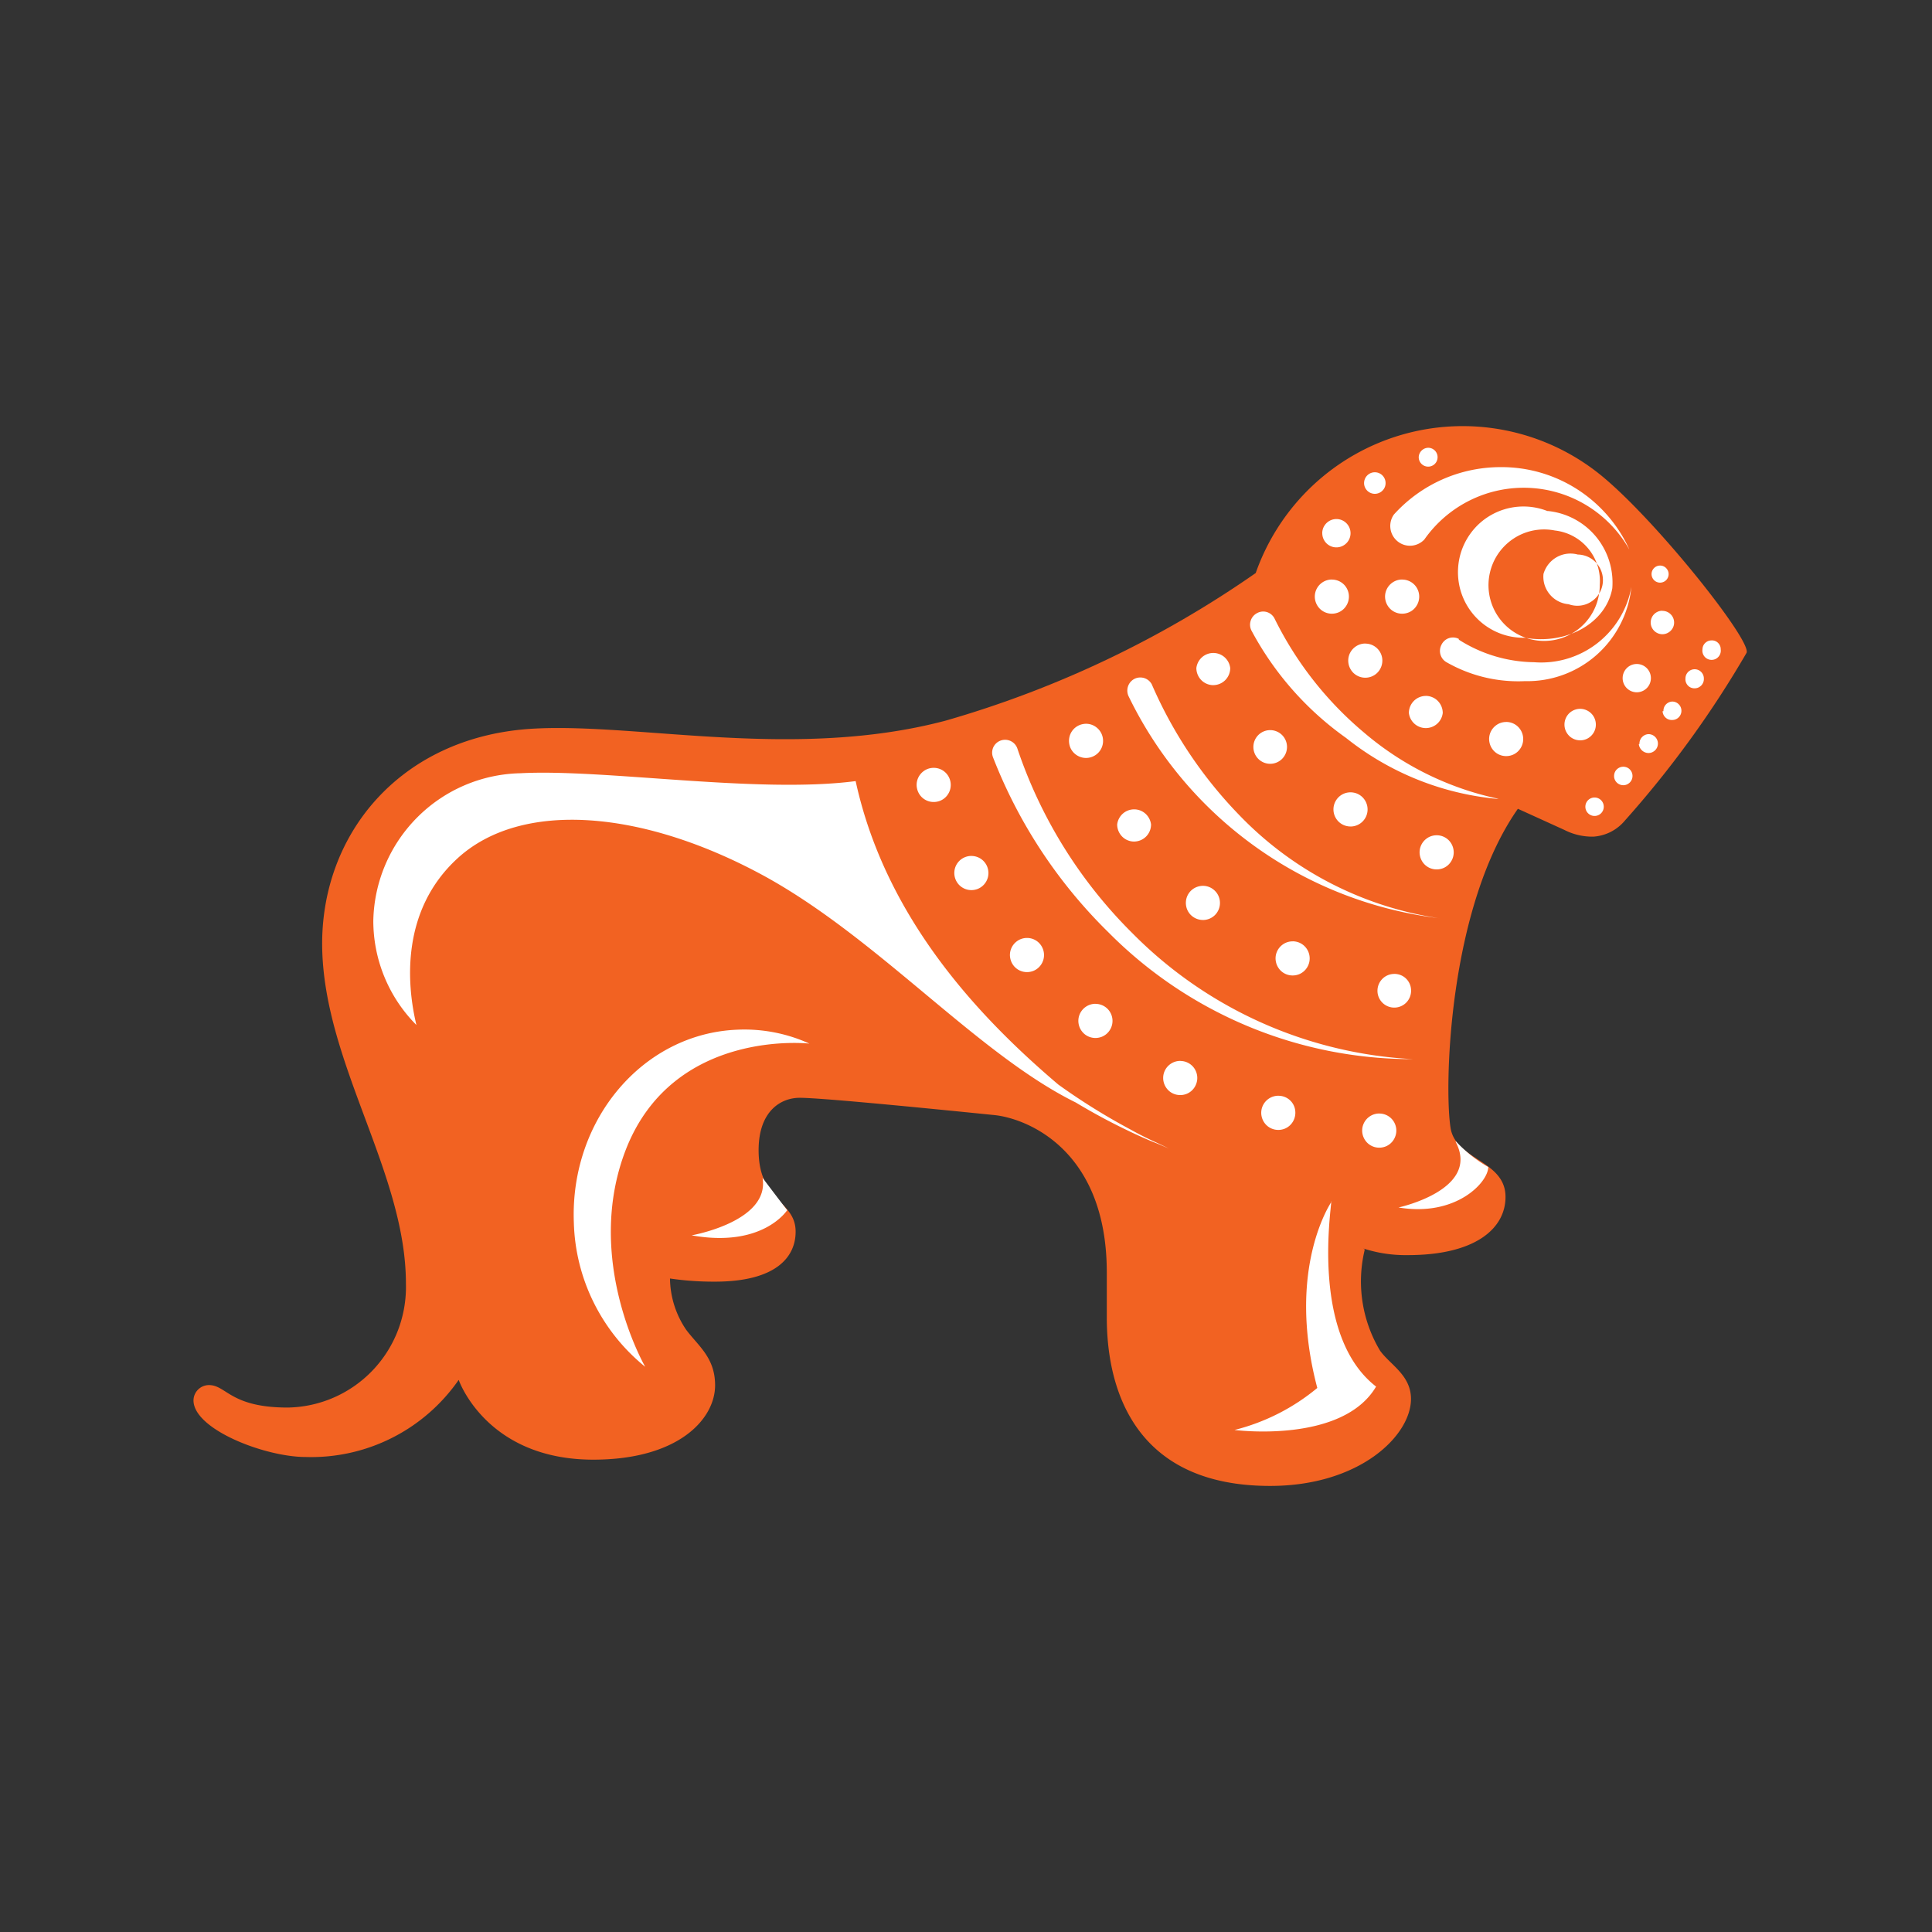 <svg xmlns="http://www.w3.org/2000/svg" viewBox="0 0 512 512"><rect x="0" y="0" width="512" height="512" fill="#333333" stroke="none"/><path fill="#F26222" d="M361.22 330.833a36.3 36.3 0 0 0 11.889 1.785c17.842 0 25.868-7.027 25.868-15.424 0-9.713-13.201-9.713-14.562-18.281-1.725-10.783-.599-58.305 17.842-84.578l12.31 5.599a16.2 16.2 0 0 0 7.734 1.785 12 12 0 0 0 4.6-1.282 12 12 0 0 0 3.726-2.994 271 271 0 0 0 32.225-44.431c1.49-3.156-24.434-35.733-38.939-47.352a58.1 58.1 0 0 0-24.888-11.602 58 58 0 0 0-27.43 1.127 58.1 58.1 0 0 0-23.852 13.615 58.4 58.4 0 0 0-14.966 23.06 277.6 277.6 0 0 1-82.228 39.132c-39.716 10.491-80.793.657-108.734 2.085-35.668 1.785-57.251 28.171-56.417 58.728.834 30.556 22.175 59.198 22.175 88.326a32.2 32.2 0 0 1-2.098 12.39 31.9 31.9 0 0 1-6.706 10.621 31.8 31.8 0 0 1-22.523 9.874c-15.217 0-16.23-5.955-20.87-5.955a4.11 4.11 0 0 0-4.098 4.048c0 7.676 18.91 15.011 29.73 15.011a47.5 47.5 0 0 0 22.864-5.063 47.6 47.6 0 0 0 17.687-15.376s7.257 21.145 35.668 21.145c22.531 0 32.282-10.727 32.282-19.717 0-7.326-4.463-10.418-7.67-14.71-2.729-4-4.228-8.73-4.284-13.582 3.936.576 7.912.852 11.889.835 16.408 0 21.405-6.669 21.405-13.225 0-8.398-9.808-7.805-9.808-21.623 0-10.418 5.953-13.875 10.877-13.875s26.337 2.021 51.662 4.585c8.439.892 29.731 9.054 29.731 41.696v11.911c0 19.952 8.026 44.666 43.28 44.666 23.779 0 37.336-13.347 37.336-23.051 0-6.312-5.531-9.055-8.204-12.803a35.78 35.78 0 0 1-4.041-26.808l-.413-.292z"/><path fill="#fff" d="M419.256 187.877a4.1 4.1 0 0 0-1.741.162 4.12 4.12 0 0 0-2.551 2.272 4.2 4.2 0 0 0-.365 1.712c0 .592.122 1.168.365 1.712a4.4 4.4 0 0 0 1.028 1.412c.438.389.956.681 1.523.86.567.17 1.15.227 1.741.162a4.12 4.12 0 0 0 2.616-1.379 4.14 4.14 0 0 0 1.045-2.767 4.18 4.18 0 0 0-1.045-2.767 4.23 4.23 0 0 0-2.616-1.379m14.505-11.912c-.996 0-1.944.39-2.648 1.096a3.75 3.75 0 0 0-1.094 2.653 3.74 3.74 0 0 0 3.742 3.748 3.74 3.74 0 0 0 3.742-3.748 3.74 3.74 0 0 0-3.742-3.749m6.779-14.11c-.616 0-1.207.179-1.717.528s-.907.827-1.134 1.395a3.15 3.15 0 0 0-.178 1.794 3.12 3.12 0 0 0 2.438 2.442 3.07 3.07 0 0 0 1.789-.179 3.2 3.2 0 0 0 1.393-1.136 3 3 0 0 0 .527-1.72c0-.819-.324-1.614-.907-2.182a3.08 3.08 0 0 0-2.187-.909v-.016zm-118.964 19.709a4.5 4.5 0 0 0 3.151-1.347 4.55 4.55 0 0 0 1.295-3.172 4.54 4.54 0 0 0-1.482-2.857 4.5 4.5 0 0 0-3.004-1.144c-1.11 0-2.179.406-3.005 1.144a4.56 4.56 0 0 0-1.482 2.857c0 1.2.478 2.352 1.32 3.204a4.48 4.48 0 0 0 3.199 1.323zm17.243 108.821a4.5 4.5 0 0 0-2.527.739 4.57 4.57 0 0 0-1.693 2.02 4.47 4.47 0 0 0-.275 2.621 4.6 4.6 0 0 0 1.223 2.337 4.5 4.5 0 0 0 2.316 1.249c.875.179 1.79.089 2.616-.243a4.46 4.46 0 0 0 2.033-1.672 4.6 4.6 0 0 0 .769-2.523c0-.592-.097-1.177-.316-1.728a4.4 4.4 0 0 0-.964-1.469 4.5 4.5 0 0 0-1.457-.982 4.5 4.5 0 0 0-1.717-.34h-.008zm26.75 4.706a4.5 4.5 0 0 0-2.527.738 4.57 4.57 0 0 0-1.692 2.021 4.46 4.46 0 0 0-.276 2.62c.17.885.6 1.696 1.223 2.337a4.5 4.5 0 0 0 2.316 1.25c.875.178 1.79.089 2.624-.244a4.5 4.5 0 0 0 2.033-1.671c.494-.747.77-1.623.77-2.524 0-1.184-.47-2.336-1.296-3.172a4.5 4.5 0 0 0-3.151-1.347h-.016zm-23.009-45.623c-.891 0-1.765.259-2.51.762a4.57 4.57 0 0 0-1.669 2.029 4.44 4.44 0 0 0-.251 2.612c.17.877.608 1.688 1.231 2.321a4.5 4.5 0 0 0 2.316 1.233 4.66 4.66 0 0 0 2.616-.251 4.5 4.5 0 0 0 2.025-1.672 4.5 4.5 0 0 0 .761-2.515 4.57 4.57 0 0 0-1.32-3.205 4.5 4.5 0 0 0-3.199-1.323zm15.283-30.435a4.54 4.54 0 0 0 2.535-.738 4.54 4.54 0 0 0 1.692-2.029 4.55 4.55 0 0 0-.972-4.965 4.46 4.46 0 0 0-2.332-1.242 4.54 4.54 0 0 0-2.624.268 4.5 4.5 0 0 0-2.025 1.696 4.5 4.5 0 0 0-.737 2.54 4.55 4.55 0 0 0 1.32 3.14 4.52 4.52 0 0 0 3.135 1.322zm-70.039-18.167a4.55 4.55 0 0 0 3.199-1.323 4.5 4.5 0 0 0 1.32-3.204c0-.893-.259-1.769-.761-2.516a4.6 4.6 0 0 0-2.025-1.671 4.4 4.4 0 0 0-2.608-.252 4.56 4.56 0 0 0-2.316 1.234 4.5 4.5 0 0 0-1.231 2.32 4.7 4.7 0 0 0 .251 2.621c.34.827.923 1.533 1.668 2.028.746.495 1.62.763 2.511.763zm25.026 80.286a4.5 4.5 0 0 0-2.527.738 4.57 4.57 0 0 0-1.693 2.02 4.54 4.54 0 0 0-.275 2.621 4.6 4.6 0 0 0 1.223 2.337 4.4 4.4 0 0 0 2.316 1.249 4.57 4.57 0 0 0 2.616-.243 4.46 4.46 0 0 0 2.033-1.672 4.6 4.6 0 0 0 .769-2.523c0-1.185-.47-2.337-1.296-3.172a4.5 4.5 0 0 0-3.15-1.339h-.008zm-12.238-58.135a4.51 4.51 0 0 0 4.446-4.52 4.58 4.58 0 0 0-1.482-2.864 4.47 4.47 0 0 0-3.004-1.144c-1.11 0-2.179.406-3.005 1.144a4.56 4.56 0 0 0-1.482 2.864c0 1.201.478 2.353 1.32 3.205a4.5 4.5 0 0 0 3.199 1.323zm-28.427 25.55c-.891 0-1.765.26-2.51.763a4.57 4.57 0 0 0-1.669 2.028 4.47 4.47 0 0 0-.251 2.621 4.57 4.57 0 0 0 1.231 2.32 4.5 4.5 0 0 0 2.316 1.234c.875.17 1.782.081 2.608-.252a4.5 4.5 0 0 0 2.025-1.671 4.5 4.5 0 0 0 .761-2.516c0-1.2-.478-2.353-1.32-3.205a4.48 4.48 0 0 0-3.199-1.322zm46.617-4.755a4.54 4.54 0 0 0 3.199-1.322 4.5 4.5 0 0 0 1.32-3.205c0-.893-.259-1.769-.761-2.515a4.6 4.6 0 0 0-2.025-1.672 4.43 4.43 0 0 0-2.616-.251 4.55 4.55 0 0 0-2.316 1.233 4.5 4.5 0 0 0-1.231 2.32 4.65 4.65 0 0 0 .251 2.613c.34.828.923 1.534 1.668 2.028.746.495 1.62.763 2.511.763zm-71.342-40.325c-.891 0-1.766.26-2.511.763a4.6 4.6 0 0 0-1.668 2.028 4.45 4.45 0 0 0-.251 2.621c.17.876.607 1.688 1.231 2.321a4.5 4.5 0 0 0 2.316 1.233c.874.17 1.782.081 2.616-.252a4.47 4.47 0 0 0 2.024-1.671 4.5 4.5 0 0 0 .762-2.515 4.57 4.57 0 0 0-1.32-3.205 4.5 4.5 0 0 0-3.199-1.323m10.042 23.344a4.54 4.54 0 0 0-2.535.738 4.55 4.55 0 0 0-1.693 2.029 4.56 4.56 0 0 0-.267 2.628 4.57 4.57 0 0 0 1.239 2.337 4.54 4.54 0 0 0 4.957.974 4.5 4.5 0 0 0 2.024-1.696 4.5 4.5 0 0 0 .737-2.54 4.55 4.55 0 0 0-1.32-3.14 4.5 4.5 0 0 0-3.134-1.322zm32.873 39.189a4.5 4.5 0 0 0-2.527.738 4.57 4.57 0 0 0-1.692 2.02 4.47 4.47 0 0 0-.276 2.621c.17.885.6 1.696 1.223 2.337a4.43 4.43 0 0 0 2.317 1.249c.874.179 1.789.09 2.624-.243a4.5 4.5 0 0 0 2.032-1.671c.503-.747.77-1.623.77-2.524 0-1.184-.47-2.337-1.296-3.172a4.5 4.5 0 0 0-3.15-1.339h-.017zm46.261-63.604a4.47 4.47 0 0 0 3.15-1.306 4.5 4.5 0 0 0 1.304-3.157 4.457 4.457 0 0 0-4.454-4.462 4.45 4.45 0 0 0-3.151 1.306 4.47 4.47 0 0 0 0 6.313 4.46 4.46 0 0 0 3.151 1.306m32.881 55.685c-1.182 0-2.324.47-3.15 1.306a4.47 4.47 0 0 0-1.304 3.156 4.454 4.454 0 0 0 7.604 3.157 4.47 4.47 0 0 0 1.304-3.157c0-.592-.097-1.168-.324-1.72a4.4 4.4 0 0 0-.963-1.46 4.3 4.3 0 0 0-1.458-.966 4.5 4.5 0 0 0-1.717-.324zm11.233-36.747c-.891 0-1.765.259-2.511.762a4.6 4.6 0 0 0-1.668 2.029 4.46 4.46 0 0 0-.251 2.62 4.56 4.56 0 0 0 1.231 2.321 4.46 4.46 0 0 0 2.316 1.233 4.66 4.66 0 0 0 2.616-.251 4.4 4.4 0 0 0 2.025-1.672 4.5 4.5 0 0 0 .761-2.515 4.57 4.57 0 0 0-1.32-3.205 4.5 4.5 0 0 0-3.199-1.322m-2.916-36.926a4.5 4.5 0 0 0-3.15 1.346 4.55 4.55 0 0 0-1.296 3.173 4.54 4.54 0 0 0 1.482 2.856 4.5 4.5 0 0 0 3.005 1.144 4.51 4.51 0 0 0 4.487-4 4.57 4.57 0 0 0-1.32-3.205 4.5 4.5 0 0 0-3.199-1.323zm21.341 6.905c-.891 0-1.766.259-2.511.763a4.6 4.6 0 0 0-1.668 2.028 4.45 4.45 0 0 0-.251 2.613c.17.876.607 1.687 1.231 2.32a4.45 4.45 0 0 0 2.316 1.233 4.6 4.6 0 0 0 2.608-.251 4.5 4.5 0 0 0 2.025-1.672 4.5 4.5 0 0 0 .761-2.515 4.57 4.57 0 0 0-1.32-3.205 4.5 4.5 0 0 0-3.199-1.322h.008zm-37.336-20.788c-.899 0-1.773.268-2.518.771a4.6 4.6 0 0 0-1.669 2.037 4.54 4.54 0 0 0-.243 2.621 4.6 4.6 0 0 0 1.247 2.32 4.5 4.5 0 0 0 2.333 1.225c.883.171 1.79.073 2.616-.276a4.47 4.47 0 0 0 2.016-1.695 4.6 4.6 0 0 0 .737-2.532 4.51 4.51 0 0 0-4.511-4.454zm-8.803-16.965a4.5 4.5 0 0 0-2.527.739 4.57 4.57 0 0 0-1.693 2.02 4.47 4.47 0 0 0-.275 2.621c.17.884.599 1.695 1.223 2.336a4.5 4.5 0 0 0 2.316 1.25c.875.178 1.79.089 2.616-.243a4.4 4.4 0 0 0 2.033-1.672 4.534 4.534 0 0 0-.526-5.696 4.5 4.5 0 0 0-3.151-1.339h-.008zm18.619 0a4.5 4.5 0 0 0-2.527.739 4.56 4.56 0 0 0-1.692 2.02 4.47 4.47 0 0 0-.276 2.621c.17.884.6 1.695 1.223 2.336a4.5 4.5 0 0 0 2.316 1.25 4.6 4.6 0 0 0 2.624-.243 4.36 4.36 0 0 0 2.033-1.672c.502-.746.77-1.623.77-2.523 0-1.185-.47-2.337-1.296-3.173a4.5 4.5 0 0 0-3.151-1.339h-.016zm-21.227-12.277c0-.746.219-1.476.64-2.085a3.77 3.77 0 0 1 1.693-1.387 3.8 3.8 0 0 1 2.17-.203 3.76 3.76 0 0 1 2.932 2.986 3.75 3.75 0 0 1-1.644 3.838 3.726 3.726 0 0 1-4.706-.512 3.77 3.77 0 0 1-1.077-2.637zm11.12-13.696a2.86 2.86 0 0 1 .955-1.752 2.82 2.82 0 0 1 1.863-.698c.68 0 1.344.243 1.863.698s.858 1.071.955 1.752c.057.406.033.82-.081 1.209a2.7 2.7 0 0 1-.583 1.063 2.86 2.86 0 0 1-2.154.99 2.8 2.8 0 0 1-1.182-.26 2.8 2.8 0 0 1-.972-.73 2.8 2.8 0 0 1-.583-1.063 2.8 2.8 0 0 1-.081-1.209m14.448-6.434a2.57 2.57 0 0 1 .753-1.753 2.56 2.56 0 0 1 1.75-.754 2.49 2.49 0 0 1 2.494 2.499 2.49 2.49 0 0 1-2.494 2.499c-.664 0-1.296-.26-1.766-.731a2.5 2.5 0 0 1-.737-1.768zm61.705 30.97c0-.446.13-.884.381-1.257a2.3 2.3 0 0 1 1.012-.836c.413-.17.867-.211 1.304-.13.437.089.842.3 1.158.625.316.324.535.722.624 1.16s.04.893-.13 1.306-.462.771-.834 1.015a2.3 2.3 0 0 1-1.255.381c-.6 0-1.175-.235-1.596-.665a2.27 2.27 0 0 1-.664-1.599m-3.207 45.032a2.5 2.5 0 0 1 .146-.966c.113-.308.275-.6.51-.835.219-.244.494-.438.785-.585.292-.137.624-.219.948-.235a2.507 2.507 0 0 1 2.503 2.499c0 .666-.26 1.298-.737 1.769a2.5 2.5 0 0 1-1.766.738 2.57 2.57 0 0 1-1.733-.706 2.6 2.6 0 0 1-.826-1.679h.178zm6.358-8.698a2.5 2.5 0 0 1 .137-.941 2.4 2.4 0 0 1 .494-.82c.219-.235.478-.43.77-.568.283-.138.607-.211.923-.227.648 0 1.263.251 1.725.714a2.43 2.43 0 0 1 .713 1.728 2.43 2.43 0 0 1-.713 1.728 2.42 2.42 0 0 1-1.725.714 2.5 2.5 0 0 1-.94-.138 2.3 2.3 0 0 1-.818-.495 2.43 2.43 0 0 1-.793-1.695h.235zm-13.08 17.274a2.5 2.5 0 0 1 .138-.941c.105-.301.275-.585.494-.82a2.5 2.5 0 0 1 .769-.568 2.47 2.47 0 0 1 1.863-.089c.299.105.583.268.818.495a2.44 2.44 0 0 1 .793 1.696c.017.324-.032.657-.145.957-.114.3-.284.592-.511.828-.226.235-.494.43-.785.568a2.4 2.4 0 0 1-.94.211 2.44 2.44 0 0 1-1.725-.658 2.42 2.42 0 0 1-.777-1.671h.008zm-7.613 8.041c0-.649.251-1.266.713-1.728a2.42 2.42 0 0 1 1.725-.714 2.434 2.434 0 0 1 2.437 2.442 2.434 2.434 0 0 1-2.437 2.442 2.42 2.42 0 0 1-1.725-.714 2.43 2.43 0 0 1-.713-1.728m26.524-33.948a2.438 2.438 0 1 1 4.875 0 2.44 2.44 0 0 1-.656 1.785c-.227.235-.494.43-.785.568a2.4 2.4 0 0 1-.94.211 2.4 2.4 0 0 1-.931-.138 2.3 2.3 0 0 1-.81-.495 2.5 2.5 0 0 1-.551-.771 2.4 2.4 0 0 1-.21-.925v-.235zm4.519-7.57a2.36 2.36 0 0 1 .615-1.777c.227-.236.486-.43.778-.568.291-.13.615-.203.931-.211a2.3 2.3 0 0 1 1.757.616c.235.228.422.487.551.779s.195.617.186.933c.057.349.033.706-.064 1.047a2.45 2.45 0 0 1-1.329 1.558 2.45 2.45 0 0 1-1.02.219c-.348 0-.705-.073-1.02-.219a2.36 2.36 0 0 1-.835-.633 2.5 2.5 0 0 1-.494-.925 2.5 2.5 0 0 1-.064-1.047v.236h.008zM170.987 362.216s-16.465-28.406-5.119-57.591c12.602-32.22 48.634-28.058 48.634-28.058a41.6 41.6 0 0 0-19.025-3.691c-25.033.949-44.47 23.822-43.401 51.157.202 7.351 2 14.58 5.272 21.169a50.95 50.95 0 0 0 13.639 17.014m-60.644-90.59a39 39 0 0 1-8.447-12.682 39.1 39.1 0 0 1-2.965-14.953 39.92 39.92 0 0 1 11.663-27.392 39.76 39.76 0 0 1 27.341-11.684c22.175-1.185 62.896 5.477 88.82 2.085 8.804 40.447 38.526 68.432 60.992 86.42-26.758-11.911-53.509-43.66-84.6-60.934-32.403-17.875-64.928-20.674-81.976-4.942-14.683 13.518-13.558 32.699-10.82 44.082zm91.735 40.496c2.017 11.619-18.789 15.254-18.789 15.254 18.91 3.4 25.325-6.67 25.325-6.67-1.183-1.493-6.536-8.576-6.536-8.576zm150.881 6.199s-12.31 17.566-3.863 49.502a55.46 55.46 0 0 1-21.932 11.132s28.533 3.748 37.514-11.497c-17.299-13.404-11.889-46.752-11.889-49.015l.178-.122zm57.073-182.908a17.36 17.36 0 0 0-14.805 1.038 17.2 17.2 0 0 0-5.653 5.104 17.3 17.3 0 0 0-2.932 7.035 17.6 17.6 0 0 0 .34 7.61 17.4 17.4 0 0 0 3.564 6.735 17.35 17.35 0 0 0 13.541 6.077c11.112 1.963 21.527-3.87 23.187-13.104a19.1 19.1 0 0 0-4.357-13.736 19.02 19.02 0 0 0-12.707-6.751h-.178.008zm13.922 19.708a14.8 14.8 0 0 1-2.705 8.487 14.8 14.8 0 0 1-7.095 5.388 14.74 14.74 0 0 1-8.893.316 14.74 14.74 0 0 1-7.45-4.868 14.8 14.8 0 0 1-3.305-8.276 14.86 14.86 0 0 1 2.049-8.674 14.83 14.83 0 0 1 6.657-5.915 14.7 14.7 0 0 1 8.844-.99 13.4 13.4 0 0 1 8.893 4.844 13.5 13.5 0 0 1 2.996 9.688zm-14.927-2.978a7.5 7.5 0 0 1 3.483-4.471 7.4 7.4 0 0 1 5.612-.714 6.8 6.8 0 0 1 2.843.674 6.77 6.77 0 0 1 3.62 4.422 6.8 6.8 0 0 1-1.045 5.622 6.9 6.9 0 0 1-2.162 1.964 6.7 6.7 0 0 1-2.794.868 6.8 6.8 0 0 1-2.899-.389 7.1 7.1 0 0 1-2.754-.804 7.15 7.15 0 0 1-2.227-1.801 7.4 7.4 0 0 1-1.377-2.523 7.4 7.4 0 0 1-.292-2.856zm-23.3 150.397c6.843 12.746-15.104 17.452-15.104 17.452 15.217 2.564 23.778-6.669 23.778-10.718a36.6 36.6 0 0 1-8.496-6.726h-.178zM251.78 261.436a108 108 0 0 0 7.662 8.219 177.5 177.5 0 0 0 18.967 16.26 168.4 168.4 0 0 0 21.163 13.404c2.972 1.672 5.531 2.856 7.37 3.692l2.85 1.371-2.907-1.249c-1.847-.714-4.519-1.85-7.605-3.335a164 164 0 0 1-21.818-12.512 177 177 0 0 1-19.972-15.489c-5.175-4.649-8.317-8.097-8.317-8.097a1.73 1.73 0 0 1-.511-1.217c0-.455.179-.901.511-1.217a1.78 1.78 0 0 1 1.214-.487c.446 0 .891.17 1.215.487l.178.178h-.008zm179.956-115.897a32.15 32.15 0 0 0-11.136-11.53 32.1 32.1 0 0 0-30.969-1.453 32.2 32.2 0 0 0-12.165 10.419 5.25 5.25 0 0 1-3.466 1.639 5.2 5.2 0 0 1-3.645-1.169 5.23 5.23 0 0 1-1.87-3.351 5.23 5.23 0 0 1 .907-3.732 38.1 38.1 0 0 1 12.788-9.282 38.1 38.1 0 0 1 15.452-3.286 37.16 37.16 0 0 1 20.263 5.817 37.2 37.2 0 0 1 13.858 15.919h-.017zm-35.011 66.167a75.4 75.4 0 0 1-40.008-16.146 82.5 82.5 0 0 1-24.977-28.293 3.4 3.4 0 0 1-.34-2.613 3.44 3.44 0 0 1 1.595-2.093 3.5 3.5 0 0 1 1.256-.462 3.35 3.35 0 0 1 2.543.649c.356.275.664.616.891 1.006a93.2 93.2 0 0 0 23.778 30.369 80.4 80.4 0 0 0 35.667 17.567h-.413zm-15.339 31.627a105.4 105.4 0 0 1-48.569-18.856 105.6 105.6 0 0 1-33.658-39.814 3.53 3.53 0 0 1-.268-2.629 3.48 3.48 0 0 1 1.636-2.069 3.4 3.4 0 0 1 1.288-.406 3.6 3.6 0 0 1 1.344.114c.43.13.843.341 1.199.624.348.284.648.641.867 1.039a115.8 115.8 0 0 0 23.13 34.605 92.33 92.33 0 0 0 53.039 27.4h-.008zm-116.113-47.108a3.46 3.46 0 0 1 2.608.179 3.42 3.42 0 0 1 1.733 1.963 125.1 125.1 0 0 0 30.5 48.959 112.87 112.87 0 0 0 74.258 33.355 113.1 113.1 0 0 1-43.66-8.714 113.6 113.6 0 0 1-36.955-24.877 131.9 131.9 0 0 1-30.622-46.459 3.4 3.4 0 0 1-.202-1.339c.024-.454.137-.908.332-1.314.194-.406.486-.779.826-1.079.34-.301.753-.528 1.182-.674m121.345-26.694a37.97 37.97 0 0 0 19.915 5.963 24.22 24.22 0 0 0 16.732-5.006 24.38 24.38 0 0 0 9.071-14.946 27.82 27.82 0 0 1-9.233 18.029 27.7 27.7 0 0 1-19 6.937 38.23 38.23 0 0 1-20.636-4.941 3.43 3.43 0 0 1-1.7-2.012 3.48 3.48 0 0 1 .21-2.629c.187-.414.47-.795.802-1.103a3.3 3.3 0 0 1 1.166-.698 3.4 3.4 0 0 1 2.657.187v.235z"/></svg>
